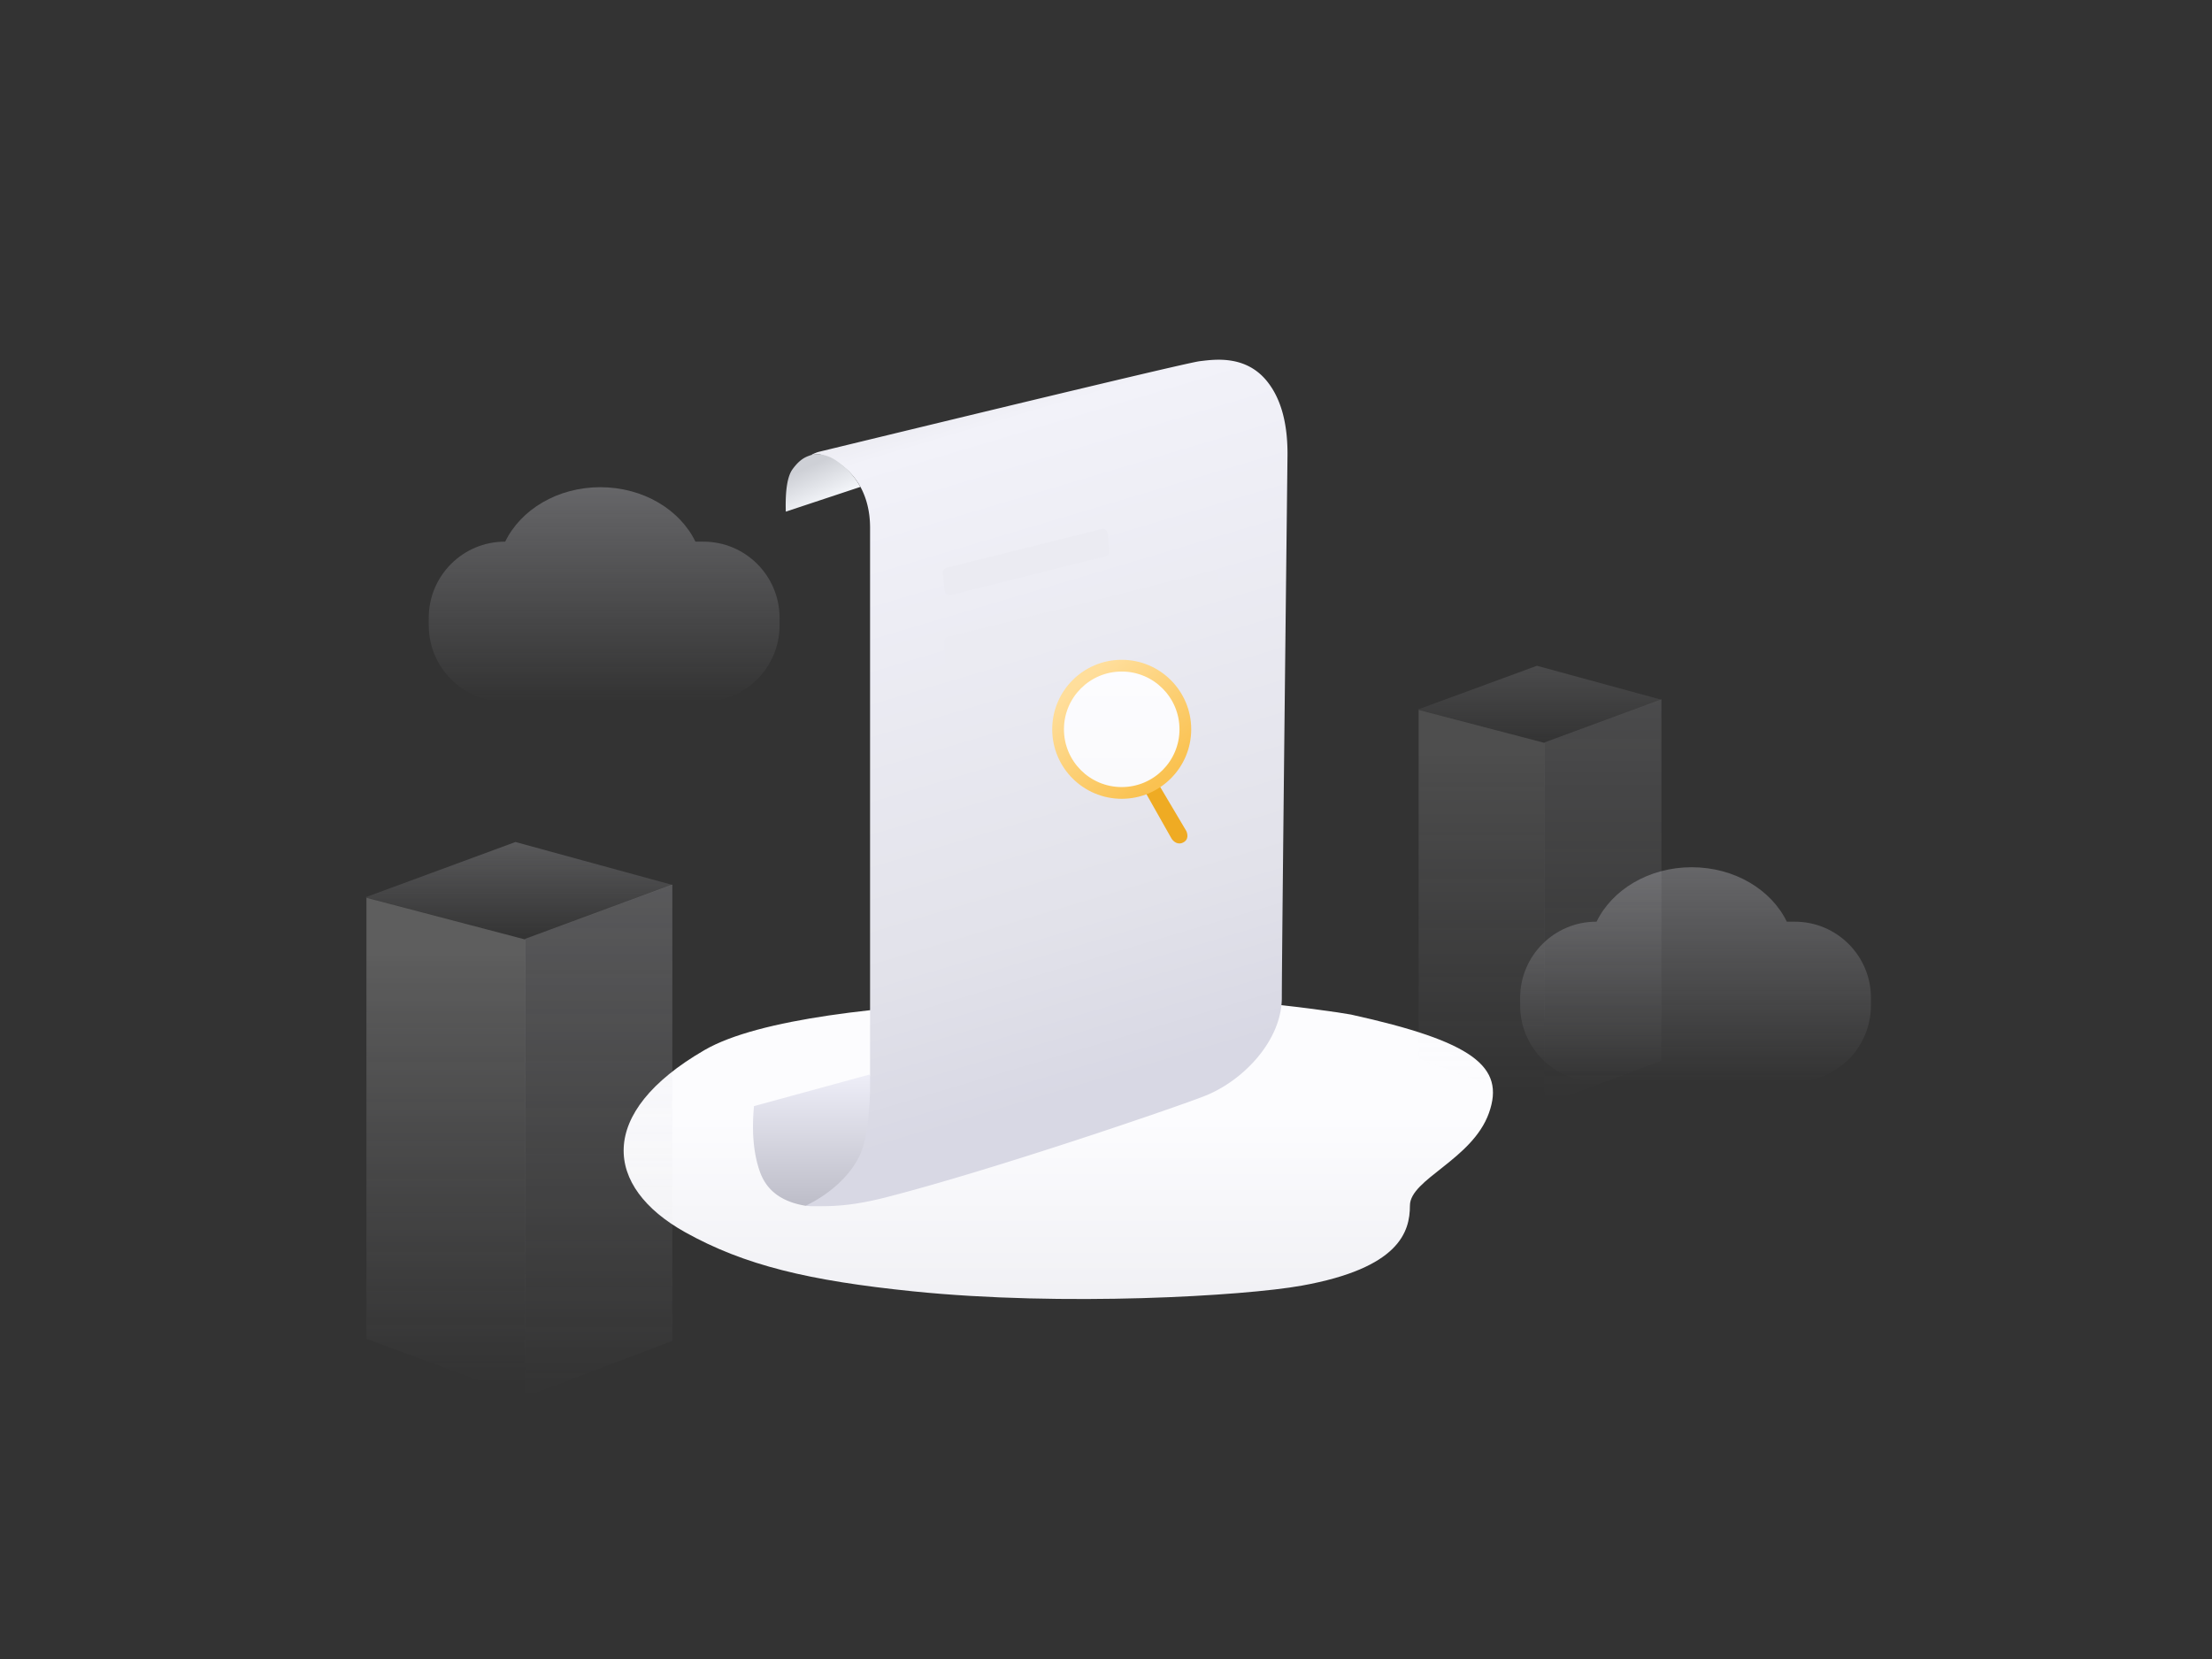 <svg viewBox="0 0 400 300" fill="none" xmlns="http://www.w3.org/2000/svg">
  <rect x="0" y="0" width="400" height="300" fill="#333333" stroke="none"/>
  <path d="M225.643 181.179c-8.137-.656-78.565-2.685-98.24 8.704-19.675 11.389-18.119 24.773-3.551 32.918 10.784 6.029 22.477 8.793 41.255 10.713 27.178 2.779 59.843.848 70.28-1.029 17.648-3.173 19.574-9.71 19.574-14.484 0-4.775 11.28-8.31 14.285-16.729 3.006-8.419-2.897-12.94-24.939-17.807-1.568-.306-10.527-1.629-18.664-2.286Z" fill="url(#a)"/>
  <path d="m157.194 194.324-20.846 5.698c-.437 4.623-.089 8.554 1.042 11.793 1.089 3.12 3.513 5.43 8.263 6.227.124.02.477-.045 1.06-.195a.665.665 0 0 0 .231-.033c4.758-1.795 8.023-5.693 9.794-11.696 1.803-6.113 1.955-10.045.456-11.794Z" fill="url(#b)"/>
  <path d="M146.73 82.266c.19-.02.406-.047.648-.08.363-.051.841-.033 1.032.03 6.306 2.08 8.927 7.428 8.927 13.19V197.27c-.196 5.615-.826 9.519-1.889 11.714-1.883 3.888-5.673 7.101-9.778 9.059.239.028.593.053 1.06.076h.648c2.737 0 6.235.085 12.805-1.597 19.746-5.055 52.733-16.381 57.682-18.34 7.02-2.778 13.93-10.066 13.93-17.781 0-5.143.34-37.63 1.018-97.46.135-6.099-1.093-10.76-3.685-13.985-3.887-4.837-9.594-3.944-12.177-3.64-1.722.203-24.711 5.673-68.966 16.41-.198.06-.4.133-.607.218a5.415 5.415 0 0 0-.648.322Z" fill="url(#c)"/>
  <path d="M142.098 92.52c-.118-3.84.29-6.4 1.223-7.677 1.401-1.917 2.478-2.24 3.183-2.5.705-.26 1.527-.216 1.834-.176a6.969 6.969 0 0 1 2.221.723c.756.401 1.786 1.215 2.406 1.787a12.827 12.827 0 0 1 2.617 3.37l-13.484 4.473Z" fill="url(#d)"/>
  <path d="m171.434 115.156 47.822-11.923a.88.88 0 0 1 1.094.854v3.301a.882.882 0 0 1-.668.855l-47.821 11.923a.881.881 0 0 1-1.095-.855v-3.3c0-.405.276-.757.668-.855ZM171.171 102.668l28.046-6.993a.881.881 0 0 1 1.09.771l.31 3.223a.882.882 0 0 1-.664.939l-28.046 6.993a.88.88 0 0 1-1.09-.771l-.31-3.223a.881.881 0 0 1 .664-.939Z" fill="#EBEBF2"/>
  <path d="M214.124 152.252c-1.066.682-1.951-.062-2.297-.654-.231-.394-1.795-3.163-4.694-8.307l2.51-1.246 4.871 8.213s.676 1.313-.39 1.994Z" fill="#EFAB23"/>
  <path d="M203.275 142.813c6.351 0 11.5-5.037 11.5-11.25s-5.149-11.25-11.5-11.25-11.5 5.037-11.5 11.25 5.149 11.25 11.5 11.25Z" fill="url(#g)"/>
  <path d="M202.842 119.313c6.941 0 12.567 5.626 12.567 12.567 0 6.94-5.626 12.567-12.567 12.567-6.94 0-12.567-5.627-12.567-12.567 0-6.941 5.627-12.567 12.567-12.567Zm0 2.121c-5.769 0-10.446 4.677-10.446 10.446s4.677 10.446 10.446 10.446 10.446-4.677 10.446-10.446-4.677-10.446-10.446-10.446Z" fill="url(#h)"/>
  <g opacity=".745">
    <path opacity=".302" d="M66.261 162.338v79.767l28.727 10.589v-82.801l-28.727-7.555Z" fill="url(#k)"/>
    <path opacity=".302" d="m94.942 169.777 26.638-9.819v82.519l-26.638 10.097v-82.797Z" fill="url(#l)"/>
    <path opacity=".302" d="m66.08 162.258 27.131-9.996 28.363 7.759-26.646 9.822-28.849-7.585Z" fill="url(#m)"/>
  </g>
  <g opacity=".465">
    <path opacity=".302" d="M256.532 128.366v63.12l22.799 8.38v-65.522l-22.799-5.978Z" fill="url(#n)"/>
    <path opacity=".302" d="m279.295 134.252 21.141-7.769v65.298l-21.141 7.99v-65.519Z" fill="url(#o)"/>
    <path opacity=".302" d="m256.388 128.303 21.533-7.91 22.511 6.14-21.149 7.772-22.895-6.002Z" fill="url(#p)"/>
  </g>
  <path opacity=".302" d="M305.914 156.824c7.753 0 14.399 4.065 17.198 9.845h1.438c7.608 0 13.776 6.168 13.776 13.776v1.369c0 7.608-6.168 13.776-13.776 13.776h-35.884c-7.608 0-13.776-6.168-13.776-13.776v-1.369c0-7.608 6.168-13.776 13.776-13.776h.049c2.799-5.78 9.446-9.845 17.199-9.845Z" fill="url(#q)"/>
  <path opacity=".302" d="M108.557 88.101c7.753 0 14.399 4.065 17.198 9.845h1.438c7.608 0 13.776 6.169 13.776 13.777v1.368c0 7.609-6.168 13.777-13.776 13.777H91.309c-7.608 0-13.776-6.168-13.776-13.777v-1.368c0-7.608 6.168-13.776 13.776-13.776h.05c2.799-5.78 9.445-9.846 17.198-9.846Z" fill="url(#r)"/>
  <defs>
    <linearGradient id="a" x1="191.375" y1="202.433" x2="191.375" y2="250.617" gradientUnits="userSpaceOnUse">
      <stop stop-color="#FCFCFE"/>
      <stop offset="1" stop-color="#EBEBF0"/>
    </linearGradient>
    <linearGradient id="b" x1="147.19" y1="194.324" x2="147.19" y2="218.045" gradientUnits="userSpaceOnUse">
      <stop stop-color="#EEEEF8"/>
      <stop offset="1" stop-color="#BDBDC8"/>
    </linearGradient>
    <linearGradient id="c" x1="197.419" y1="197.037" x2="160.283" y2="72.313" gradientUnits="userSpaceOnUse">
      <stop stop-color="#D8D8E4"/>
      <stop offset=".232" stop-color="#E2E2EA"/>
      <stop offset=".925" stop-color="#F2F2F9"/>
      <stop offset="1" stop-color="#E6E6EB"/>
    </linearGradient>
    <linearGradient id="d" x1="146.335" y1="84.373" x2="149.502" y2="91.145" gradientUnits="userSpaceOnUse">
      <stop stop-color="#CED0D6"/>
      <stop offset="1" stop-color="#F6F8FC"/>
    </linearGradient>
    <linearGradient id="e" x1="222.872" y1="133.254" x2="225.215" y2="138.704" gradientUnits="userSpaceOnUse">
      <stop stop-color="#FFD2C4"/>
      <stop offset="1" stop-color="#FFB8A3"/>
    </linearGradient>
    <linearGradient id="f" x1="210.813" y1="145.864" x2="215.446" y2="149.71" gradientUnits="userSpaceOnUse">
      <stop stop-color="#FFB8A3"/>
      <stop offset="1" stop-color="#EDA48E"/>
    </linearGradient>
    <linearGradient id="g" x1="203.275" y1="120.313" x2="203.275" y2="142.813" gradientUnits="userSpaceOnUse">
      <stop stop-color="#FCFCFF"/>
      <stop offset="1" stop-color="#FAFAFC"/>
    </linearGradient>
    <linearGradient id="h" x1="209.452" y1="141.29" x2="194.907" y2="123.886" gradientUnits="userSpaceOnUse">
      <stop stop-color="#FAC251"/>
      <stop offset="1" stop-color="#FFDE9B"/>
    </linearGradient>
    <linearGradient id="i" x1="224.791" y1="201.579" x2="236.444" y2="176.655" gradientUnits="userSpaceOnUse">
      <stop stop-color="#7878C3"/>
      <stop offset="1" stop-color="#5C5CBB"/>
    </linearGradient>
    <linearGradient id="j" x1="231.945" y1="177.584" x2="230.73" y2="177.181" gradientUnits="userSpaceOnUse">
      <stop stop-color="#5360B8" stop-opacity="0"/>
      <stop offset="1" stop-color="#223196" stop-opacity=".569"/>
    </linearGradient>
    <linearGradient id="k" x1="71.619" y1="172.338" x2="71.619" y2="250.159" gradientUnits="userSpaceOnUse">
      <stop stop-color="#EEE"/>
      <stop offset="1" stop-color="#DEDEE6" stop-opacity="0"/>
    </linearGradient>
    <linearGradient id="l" x1="108.261" y1="159.958" x2="108.261" y2="252.574" gradientUnits="userSpaceOnUse">
      <stop stop-color="#DCDCE4"/>
      <stop offset="1" stop-color="#DEDEE6" stop-opacity="0"/>
    </linearGradient>
    <linearGradient id="m" x1="93.827" y1="152.262" x2="93.827" y2="169.843" gradientUnits="userSpaceOnUse">
      <stop stop-color="#DCDCE4"/>
      <stop offset="1" stop-color="#DEDEE6" stop-opacity="0"/>
    </linearGradient>
    <linearGradient id="n" x1="260.784" y1="136.279" x2="260.784" y2="197.859" gradientUnits="userSpaceOnUse">
      <stop stop-color="#EEE"/>
      <stop offset="1" stop-color="#DEDEE6" stop-opacity="0"/>
    </linearGradient>
    <linearGradient id="o" x1="289.865" y1="126.483" x2="289.865" y2="199.771" gradientUnits="userSpaceOnUse">
      <stop stop-color="#DCDCE4"/>
      <stop offset="1" stop-color="#DEDEE6" stop-opacity="0"/>
    </linearGradient>
    <linearGradient id="p" x1="278.41" y1="120.393" x2="278.41" y2="134.305" gradientUnits="userSpaceOnUse">
      <stop stop-color="#DCDCE4"/>
      <stop offset="1" stop-color="#DEDEE6" stop-opacity="0"/>
    </linearGradient>
    <linearGradient id="q" x1="306.608" y1="156.824" x2="306.608" y2="195.59" gradientUnits="userSpaceOnUse">
      <stop stop-color="#DCDCE4"/>
      <stop offset="1" stop-color="#DEDEE6" stop-opacity="0"/>
    </linearGradient>
    <linearGradient id="r" x1="109.251" y1="88.101" x2="109.251" y2="126.868" gradientUnits="userSpaceOnUse">
      <stop stop-color="#DCDCE4"/>
      <stop offset="1" stop-color="#DEDEE6" stop-opacity="0"/>
    </linearGradient>
  </defs>
</svg>